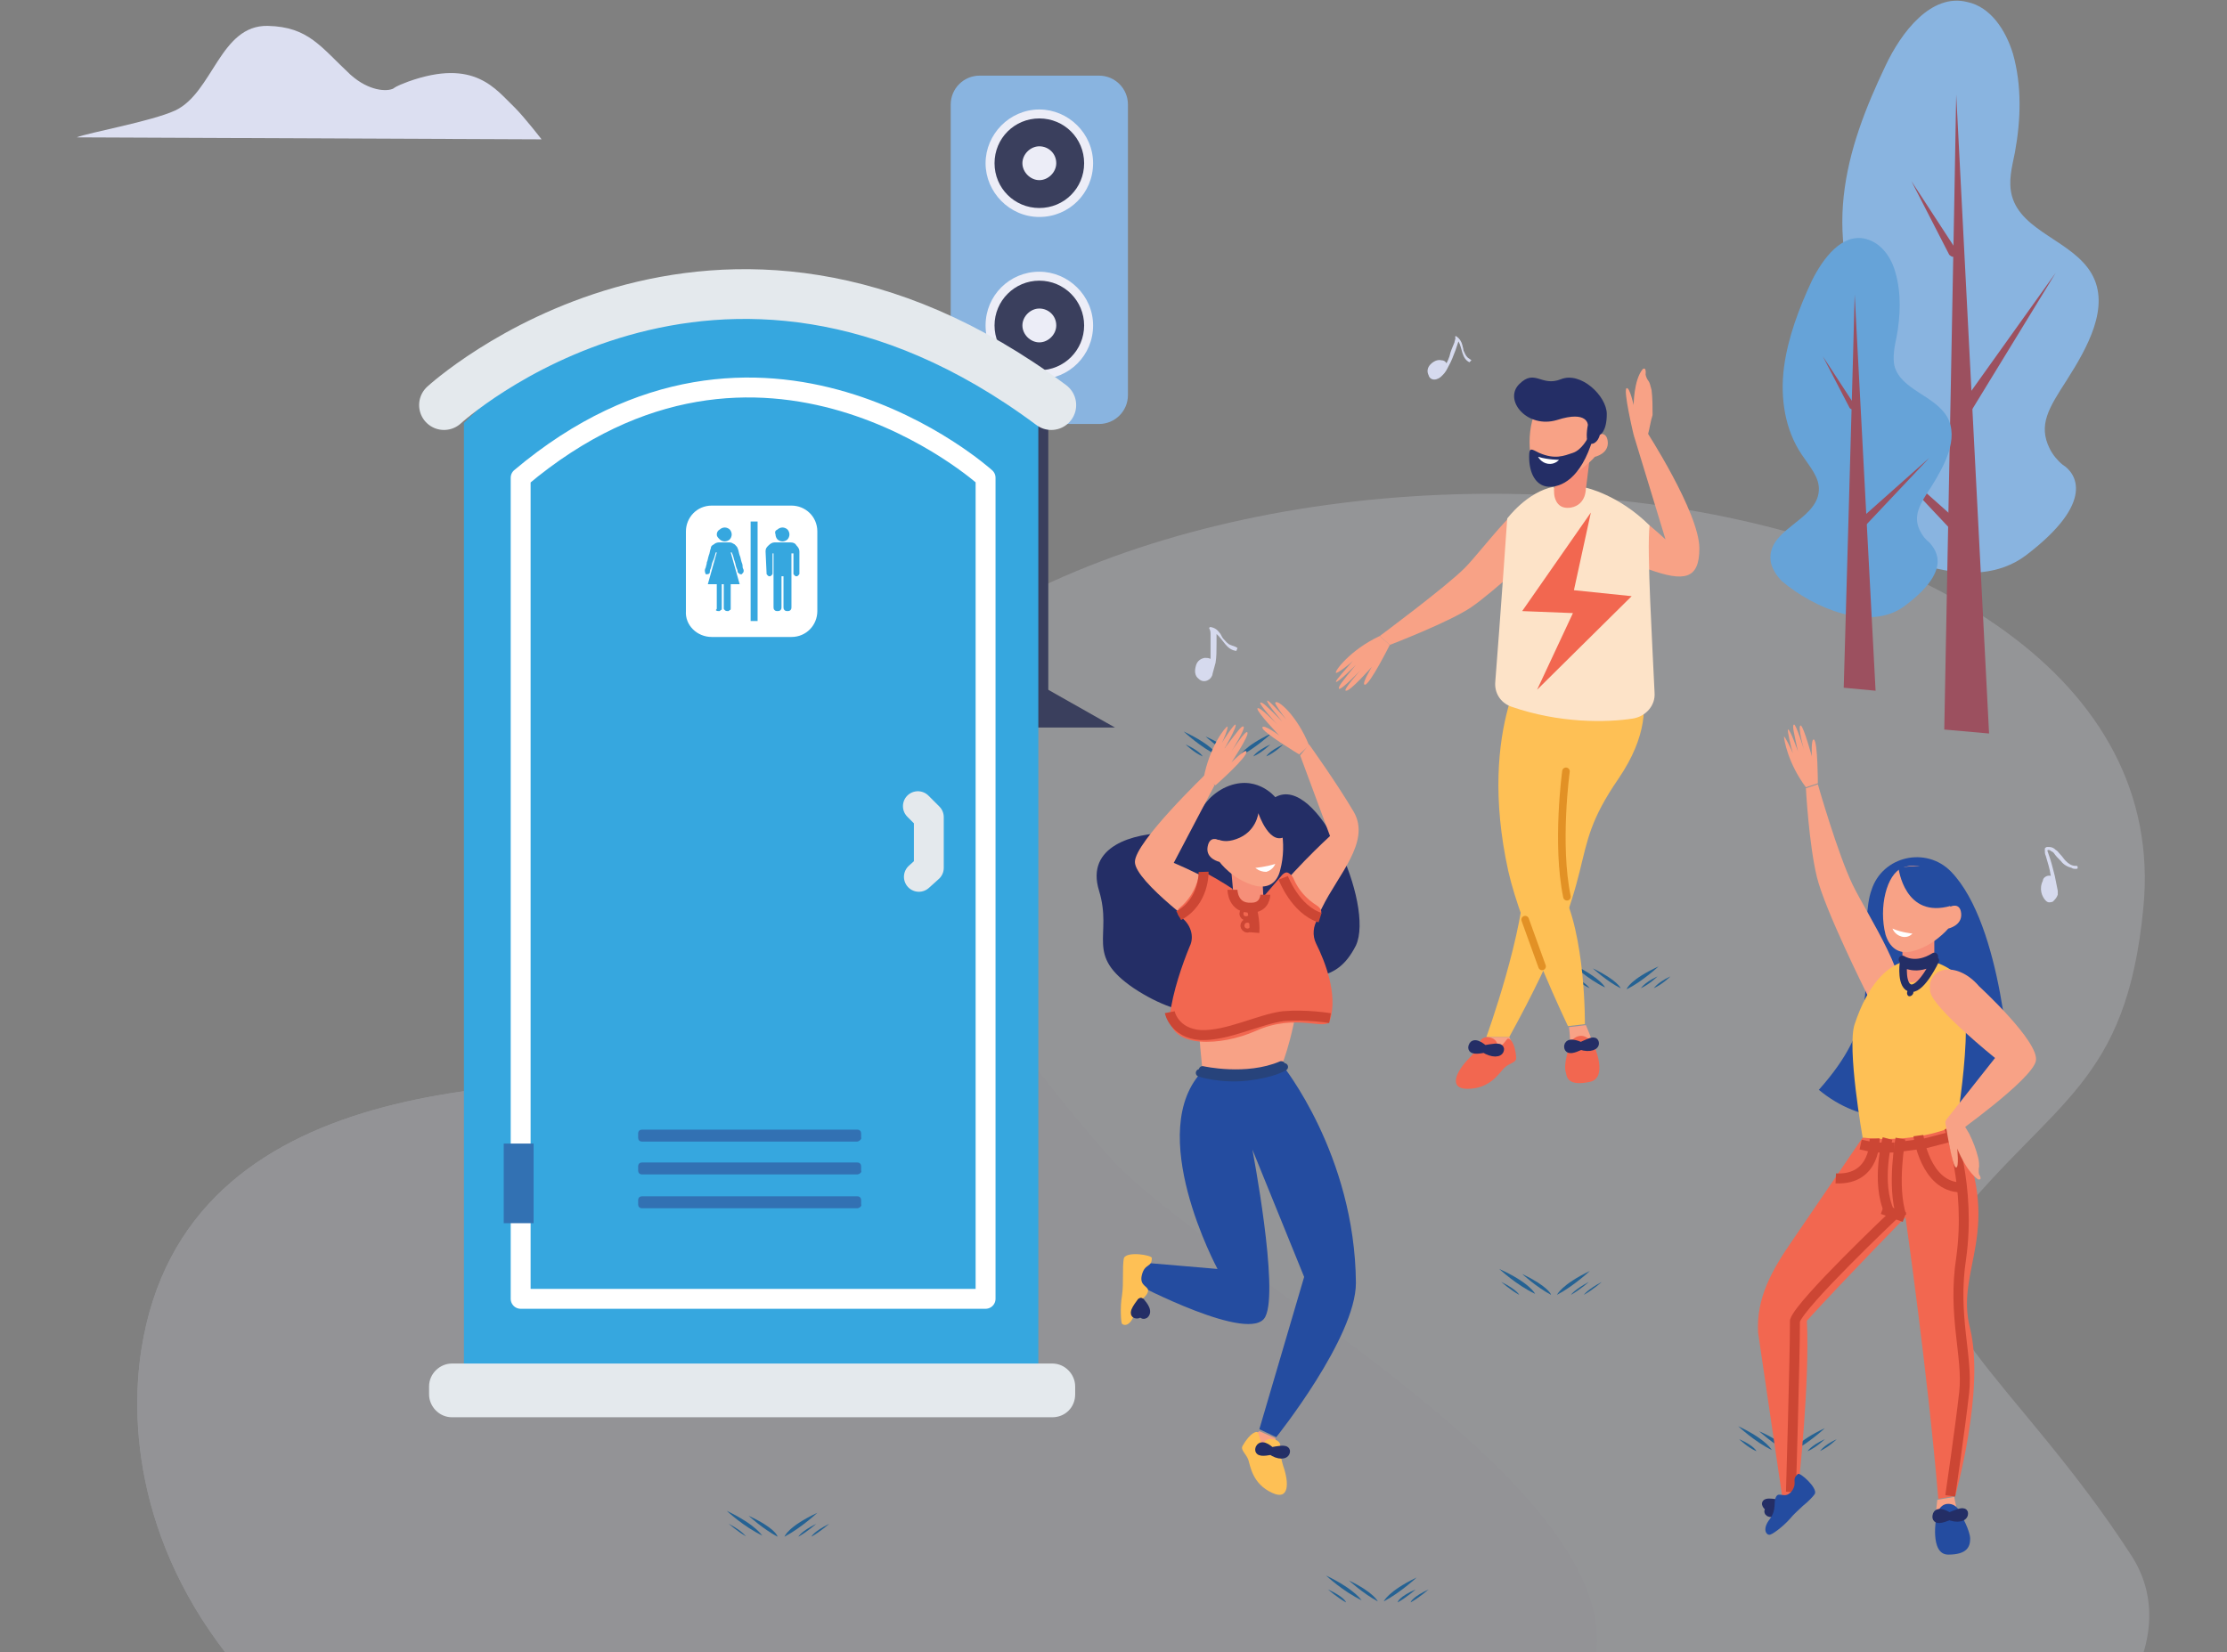 <?xml version="1.0" encoding="utf-8"?>
<!-- Generator: Adobe Illustrator 23.0.3, SVG Export Plug-In . SVG Version: 6.00 Build 0)  -->
<svg version="1.1" id="Layer_1" xmlns="http://www.w3.org/2000/svg" xmlns:xlink="http://www.w3.org/1999/xlink" x="0px" y="0px"
	 viewBox="0 0 223.7 166" style="enable-background:new 0 0 223.7 166;" xml:space="preserve">
<rect x="0" y="0" width="223.7" height="166" fill="#808080" stroke="none"/>
<style type="text/css">
	.st0{fill:none;}
	.st1{opacity:0.2;clip-path:url(#SVGID_2_);}
	.st2{fill:#E8E9F5;}
	.st3{clip-path:url(#SVGID_4_);fill:none;}
	.st4{fill:#DCDFF1;}
	.st5{fill:#36A7DF;}
	.st6{fill:none;stroke:#FFFFFF;stroke-width:2;stroke-linecap:round;stroke-linejoin:round;stroke-miterlimit:10;}
	.st7{fill:none;stroke:#E4E9ED;stroke-width:5;stroke-linecap:round;stroke-miterlimit:10;}
	.st8{fill:#E4E9ED;}
	.st9{fill:#3271B3;}
	.st10{fill:none;stroke:#E4E9ED;stroke-width:3;stroke-linecap:round;stroke-linejoin:round;stroke-miterlimit:10;}
	.st11{fill:#FFFFFF;}
	.st12{fill:#256293;}
	.st13{fill:#66A3D8;}
	.st14{fill:#89B4E0;}
	.st15{opacity:0.7;}
	.st16{fill:#528AC8;}
	.st17{fill:#2C1F56;}
	.st18{fill:#EC9C7F;}
	.st19{fill:#2E3088;}
	.st20{fill:#393795;}
	.st21{fill:#F3A949;}
	.st22{fill:#FDC066;}
	.st23{clip-path:url(#SVGID_6_);}
	.st24{opacity:0.2;}
	.st25{clip-path:url(#SVGID_8_);fill:#DFE1F1;}
	.st26{fill:#3A3F5D;}
	.st27{fill:#ECEDF7;}
	.st28{fill:#9C505F;}
	.st29{fill:none;stroke:#242E66;stroke-width:0.761;stroke-linecap:round;stroke-linejoin:round;stroke-miterlimit:10;}
	.st30{fill:#F26750;}
	.st31{fill:#F8A286;}
	.st32{fill:#244CA0;}
	.st33{fill:#FEC055;}
	.st34{fill:#F68F79;}
	.st35{fill:none;stroke:#CC4634;stroke-miterlimit:10;}
	.st36{fill:#242E66;}
	.st37{fill:none;stroke:#27437B;stroke-width:0.761;stroke-linecap:round;stroke-linejoin:round;stroke-miterlimit:10;}
	.st38{fill:#FDE3C8;}
	.st39{fill:none;stroke:#E29125;stroke-width:0.761;stroke-linecap:round;stroke-linejoin:round;stroke-miterlimit:10;}
	.st40{fill:#D6DAEE;}
</style>
<g>
	<defs>
		<rect id="SVGID_5_" x="0" width="223.7" height="166"/>
	</defs>
	<clipPath id="SVGID_2_">
		<use xlink:href="#SVGID_5_"  style="overflow:visible;"/>
	</clipPath>
	<g style="clip-path:url(#SVGID_2_);">
		<rect x="83.7" y="82.3" class="st0" width="29.2" height="7.4"/>
		<rect x="65.7" y="82.3" class="st0" width="30" height="7.6"/>
		<rect x="78" y="81" class="st0" width="29.2" height="7.4"/>
		<rect x="50.6" y="57.4" class="st9" width="3" height="8"/>
		<g class="st24">
			<path class="st2" d="M84.3,73.9c-3,3.5-5.5,6.9-2.8,10.4c1.3,1.7,3.8,3.3,6.8,6c13,11.8-1.3,17.9-18.2,18.1
				c-16.9,0.3-51.5-1-55.9,27.2c-2.5,16,4,54.5,89.6,63.1c77.1,7.8,121.8-24.6,110.3-42.4s-24.4-25.4-17.7-33.6
				c10-12.3,17.2-13.8,18.9-31.5C219.8,45,118,34.5,84.3,73.9z"/>
			<g>
				<g>
					<defs>
						<path id="SVGID_7_" d="M84.3,73.9c-3,3.5-5.5,6.9-2.8,10.4c1.3,1.7,3.8,3.3,6.8,6c13,11.8-1.3,17.9-18.2,18.1
							c-16.9,0.3-51.5-1-55.9,27.2c-2.5,16,4,54.5,89.6,63.1c77.1,7.8,121.8-24.6,110.3-42.4s-24.4-25.4-17.7-33.6
							c10-12.3,17.2-13.8,18.9-31.5C219.8,45,118,34.5,84.3,73.9z"/>
					</defs>
					<clipPath id="SVGID_4_">
						<use xlink:href="#SVGID_7_"  style="overflow:visible;"/>
					</clipPath>
					<path style="clip-path:url(#SVGID_4_);fill:#DFE1F1;" d="M78.2,59.9c0,0,10.2,30.5,33.3,56.4c11.7,13.1,69.5,41.5,41.2,60.2
						C18.6,265.1,8.5,129.6,8.5,129.6l36.9-60L78.2,59.9z"/>
				</g>
			</g>
		</g>
		<g>
			<g>
				<rect x="103.3" y="40.7" class="st26" width="2" height="30.4"/>
			</g>
			<path class="st14" d="M110.4,42.6h-12c-1.6,0-2.9-1.3-2.9-2.9V10.5c0-1.6,1.3-2.9,2.9-2.9h12c1.6,0,2.9,1.3,2.9,2.9v29.2
				C113.3,41.3,112,42.6,110.4,42.6z"/>
			<path class="st27" d="M109.8,16.4c0,3-2.4,5.4-5.4,5.4S99,19.3,99,16.4s2.4-5.4,5.4-5.4C107.3,11,109.8,13.4,109.8,16.4z"/>
			<path class="st26" d="M108.9,16.4c0,2.5-2,4.5-4.5,4.5c-2.5,0-4.5-2-4.5-4.5c0-2.5,2-4.5,4.5-4.5
				C106.9,11.9,108.9,13.9,108.9,16.4z"/>
			<path class="st27" d="M106.1,16.4c0,0.9-0.8,1.7-1.7,1.7s-1.7-0.8-1.7-1.7c0-0.9,0.8-1.7,1.7-1.7
				C105.3,14.7,106.1,15.4,106.1,16.4z"/>
			<path class="st27" d="M109.8,32.7c0,3-2.4,5.4-5.4,5.4S99,35.7,99,32.7s2.4-5.4,5.4-5.4C107.3,27.3,109.8,29.7,109.8,32.7z"/>
			<ellipse class="st26" cx="104.4" cy="32.7" rx="4.5" ry="4.5"/>
			<path class="st27" d="M106.1,32.7c0,0.9-0.8,1.7-1.7,1.7s-1.7-0.8-1.7-1.7c0-0.9,0.8-1.7,1.7-1.7C105.3,31,106.1,31.7,106.1,32.7
				z"/>
			<polygon class="st26" points="104.4,68.8 96.7,73.1 104.4,73.1 112,73.1 			"/>
		</g>
		<g>
			<g>
				<path class="st12" d="M158,98.1c0,0,0.8,0.8,1.7,1.2C159.7,99.4,159.5,98.8,158,98.1z"/>
				<path class="st12" d="M157.8,96.8c0,0,1.7,1.6,3.4,2.4C161.3,99.3,160.9,98.3,157.8,96.8z"/>
				<path class="st12" d="M160,97.3c0,0,1.4,1.3,2.8,2C162.8,99.3,162.5,98.5,160,97.3z"/>
				<path class="st12" d="M166.6,97.1c0,0-1.6,1.5-3.2,2.3C163.4,99.3,163.8,98.4,166.6,97.1z"/>
				<path class="st12" d="M166.5,98.1c0,0-0.8,0.8-1.7,1.2C164.8,99.4,165,98.8,166.5,98.1z"/>
			</g>
			<path class="st12" d="M167.8,98.1c0,0-0.8,0.8-1.7,1.2C166.1,99.4,166.3,98.8,167.8,98.1z"/>
		</g>
		<g>
			<g>
				<path class="st12" d="M117.3,129.6c0,0,0.8,0.8,1.7,1.2C119,130.8,118.8,130.3,117.3,129.6z"/>
				<path class="st12" d="M117.1,128.3c0,0,1.7,1.6,3.4,2.4C120.5,130.8,120.1,129.7,117.1,128.3z"/>
				<path class="st12" d="M119.3,128.8c0,0,1.4,1.3,2.8,2C122.1,130.8,121.7,129.9,119.3,128.8z"/>
				<path class="st12" d="M125.9,128.5c0,0-1.6,1.5-3.2,2.3C122.7,130.8,123,129.8,125.9,128.5z"/>
				<path class="st12" d="M125.8,129.6c0,0-0.8,0.8-1.7,1.2C124.1,130.8,124.3,130.3,125.8,129.6z"/>
			</g>
			<path class="st12" d="M127.1,129.6c0,0-0.8,0.8-1.7,1.2C125.4,130.8,125.6,130.3,127.1,129.6z"/>
		</g>
		<g>
			<g>
				<path class="st12" d="M174.7,144.6c0,0,0.8,0.8,1.7,1.2C176.5,145.9,176.3,145.3,174.7,144.6z"/>
				<path class="st12" d="M174.6,143.3c0,0,1.7,1.6,3.4,2.4C178,145.8,177.6,144.7,174.6,143.3z"/>
				<path class="st12" d="M176.7,143.8c0,0,1.4,1.3,2.8,2C179.6,145.8,179.2,144.9,176.7,143.8z"/>
				<path class="st12" d="M183.3,143.5c0,0-1.6,1.5-3.2,2.3C180.1,145.8,180.5,144.8,183.3,143.5z"/>
				<path class="st12" d="M183.3,144.6c0,0-0.8,0.8-1.7,1.2C181.5,145.9,181.8,145.3,183.3,144.6z"/>
			</g>
			<path class="st12" d="M184.5,144.6c0,0-0.8,0.8-1.7,1.2C182.8,145.9,183,145.3,184.5,144.6z"/>
		</g>
		<g>
			<g>
				<path class="st12" d="M186.9,104.6c0,0,0.8,0.8,1.7,1.2C188.7,105.8,188.5,105.3,186.9,104.6z"/>
				<path class="st12" d="M186.8,103.3c0,0,1.7,1.6,3.4,2.4C190.2,105.7,189.8,104.7,186.8,103.3z"/>
				<path class="st12" d="M188.9,103.7c0,0,1.4,1.3,2.8,2C191.8,105.7,191.4,104.9,188.9,103.7z"/>
				<path class="st12" d="M195.6,103.5c0,0-1.6,1.5-3.2,2.3C192.3,105.8,192.7,104.8,195.6,103.5z"/>
				<path class="st12" d="M195.5,104.6c0,0-0.8,0.8-1.7,1.2C193.7,105.8,193.9,105.3,195.5,104.6z"/>
			</g>
			<path class="st12" d="M196.7,104.6c0,0-0.8,0.8-1.7,1.2C195,105.8,195.2,105.3,196.7,104.6z"/>
		</g>
		<g>
			<g>
				<path class="st12" d="M119.1,74.8c0,0,0.8,0.8,1.7,1.2C120.8,76,120.6,75.5,119.1,74.8z"/>
				<path class="st12" d="M118.9,73.5c0,0,1.7,1.6,3.4,2.4C122.4,76,121.9,74.9,118.9,73.5z"/>
				<path class="st12" d="M121.1,74c0,0,1.4,1.3,2.8,2C123.9,76,123.6,75.1,121.1,74z"/>
				<path class="st12" d="M127.7,73.7c0,0-1.6,1.5-3.2,2.3C124.5,76,124.9,75,127.7,73.7z"/>
				<path class="st12" d="M127.6,74.8c0,0-0.8,0.8-1.7,1.2C125.9,76,126.1,75.5,127.6,74.8z"/>
			</g>
			<path class="st12" d="M128.9,74.8c0,0-0.8,0.8-1.7,1.2C127.2,76,127.4,75.5,128.9,74.8z"/>
		</g>
		<path class="st14" d="M203.5,55.8c-5.3,4-13.9,0.4-18.6-3.7c-0.8-0.7-1.5-1.7-1.7-2.7c-1.1-5.2,7-6.4,7.3-11
			c0.1-2-1.4-3.7-2.5-5.4c-2.5-3.8-3.3-8.7-2.8-13.3c0.5-4.6,2.2-8.9,4.2-13.1c1.6-3.4,4.6-7.3,8.2-6.4c2.4,0.5,3.9,2.9,4.6,5.2
			c0.9,3.2,0.8,6.6,0.2,9.9c-0.3,1.5-0.7,2.9-0.3,4.4c1,3.6,6.1,4.5,8,7.8c1.9,3.3-0.4,7.4-2.5,10.7c-1.8,2.8-2.9,4.5-1.7,6.9
			c0.3,0.6,0.8,1.2,1.3,1.6C208.5,47.5,210.6,50.4,203.5,55.8z"/>
		<g>
			<path class="st28" d="M196.5,9.5c0,1.2-1.2,63.8-1.2,63.8l4.5,0.4L196.5,9.5z"/>
			<g>
				<path class="st28" d="M196.7,54l-9.3-9.9l10.1,9c0.3,0.2,0.3,0.6,0,0.8C197.4,54.2,197,54.2,196.7,54
					C196.7,54,196.7,54,196.7,54z"/>
			</g>
			<g>
				<path class="st28" d="M195.8,25.6l-3.8-7.4l4.5,6.9c0.1,0.2,0.1,0.5-0.1,0.6C196.3,25.9,196,25.8,195.8,25.6
					C195.9,25.6,195.9,25.6,195.8,25.6z"/>
			</g>
			<g>
				<path class="st28" d="M197.5,41l9-13.6L197.5,41z"/>
				<path class="st28" d="M197,40.7l9.5-13.3l-8.5,13.9c-0.1,0.3-0.5,0.4-0.8,0.2C196.9,41.4,196.8,41,197,40.7
					C197,40.7,197,40.7,197,40.7z"/>
			</g>
		</g>
		<g>
			<path class="st13" d="M191.3,60.9c-3.5,2.6-9.1,0.2-12.3-2.5c-0.5-0.5-0.9-1.1-1.1-1.8c-0.7-3.4,4.6-4.2,4.8-7.3
				c0.1-1.3-0.9-2.4-1.7-3.6c-1.7-2.5-2.2-5.7-1.8-8.8c0.4-3,1.5-5.9,2.8-8.7c1.1-2.2,3-4.8,5.4-4.2c1.6,0.4,2.6,1.9,3,3.4
				c0.6,2.1,0.5,4.4,0.1,6.5c-0.2,0.9-0.4,2-0.2,2.9c0.7,2.4,4,2.9,5.3,5.1c1.2,2.2-0.3,4.9-1.6,7c-1.2,1.8-1.9,3-1.1,4.5
				c0.2,0.4,0.5,0.8,0.9,1.1C194.6,55.4,196,57.4,191.3,60.9z"/>
			<g>
				<path class="st28" d="M186.3,29.6c0,0.8-1.1,39.5-1.1,39.5l3.2,0.3L186.3,29.6z"/>
				<g>
					<path class="st28" d="M187.2,53l6.6-7l-7.2,6.4c-0.2,0.1-0.2,0.4,0,0.6C186.8,53.2,187,53.2,187.2,53
						C187.2,53,187.2,53,187.2,53z"/>
				</g>
				<g>
					<path class="st28" d="M185.8,41l-2.7-5.2l3.2,4.9c0.1,0.1,0,0.3-0.1,0.4C186.1,41.2,185.9,41.1,185.8,41
						C185.8,41,185.8,41,185.8,41z"/>
				</g>
				<path class="st28" d="M187,51.9l6.4-9.6L187,51.9z"/>
			</g>
		</g>
		<g>
			<path class="st5" d="M46.6,42.5v95.3h57.7V42.5C104.4,42.5,76.7,12.6,46.6,42.5z"/>
			<path class="st6" d="M52.3,48v82.5H99V48C99,48,76.5,27.6,52.3,48z"/>
			<path class="st7" d="M44.6,40.7c0,0,27.3-25.1,61,0"/>
			<path class="st8" d="M105.7,142.4H45.4c-1.3,0-2.3-1.1-2.3-2.3v-0.8c0-1.3,1.1-2.3,2.3-2.3h60.3c1.3,0,2.3,1.1,2.3,2.3v0.8
				C108,141.4,107,142.4,105.7,142.4z"/>
			<path class="st9" d="M86.1,114.7H64.5c-0.3,0-0.4-0.2-0.4-0.4v-0.4c0-0.3,0.2-0.4,0.4-0.4h21.6c0.3,0,0.4,0.2,0.4,0.4v0.4
				C86.6,114.4,86.3,114.7,86.1,114.7z"/>
			<path class="st9" d="M86.1,118H64.5c-0.3,0-0.4-0.2-0.4-0.4v-0.4c0-0.3,0.2-0.4,0.4-0.4h21.6c0.3,0,0.4,0.2,0.4,0.4v0.4
				C86.6,117.8,86.3,118,86.1,118z"/>
			<path class="st9" d="M86.1,121.4H64.5c-0.3,0-0.4-0.2-0.4-0.4v-0.4c0-0.3,0.2-0.4,0.4-0.4h21.6c0.3,0,0.4,0.2,0.4,0.4v0.4
				C86.6,121.2,86.3,121.4,86.1,121.4z"/>
			<rect x="50.6" y="114.9" class="st9" width="3" height="8"/>
			<polyline class="st10" points="92.2,81 93.3,82.1 93.3,87.2 92.3,88.1 			"/>
			<g>
				<path class="st11" d="M71.5,64h8c1.5,0,2.6-1.2,2.6-2.6v-8c0-1.5-1.2-2.6-2.6-2.6h-8c-1.5,0-2.6,1.2-2.6,2.6v8
					C68.8,62.8,70,64,71.5,64L71.5,64z M78.1,53.2c0.1-0.1,0.3-0.2,0.5-0.2c0.2,0,0.4,0.1,0.5,0.2c0.1,0.1,0.2,0.3,0.2,0.5
					c0,0.2-0.1,0.4-0.2,0.5s-0.3,0.2-0.5,0.2c-0.2,0-0.4-0.1-0.5-0.2c-0.1-0.1-0.2-0.3-0.2-0.5C77.8,53.4,77.9,53.3,78.1,53.2
					L78.1,53.2z M76.9,55.4c0-0.3,0.1-0.4,0.3-0.6c0.2-0.2,0.4-0.3,0.6-0.3h1.6c0.3,0,0.5,0.1,0.6,0.3c0.2,0.2,0.3,0.4,0.3,0.6v2.2
					c0,0.1,0,0.1-0.1,0.2c-0.1,0.1-0.1,0.1-0.2,0.1c-0.1,0-0.1,0-0.2-0.1c-0.1-0.1-0.1-0.1-0.1-0.2v-2h-0.2v5.4c0,0.1,0,0.2-0.1,0.3
					c-0.1,0.1-0.2,0.1-0.3,0.1c-0.1,0-0.2,0-0.3-0.1c-0.1-0.1-0.1-0.2-0.1-0.3v-3.1h-0.2v3.1c0,0.1,0,0.2-0.1,0.3
					c-0.1,0.1-0.2,0.1-0.3,0.1s-0.2,0-0.3-0.1c-0.1-0.1-0.1-0.2-0.1-0.3v-5.4h-0.1v2c0,0.1,0,0.1-0.1,0.2c-0.1,0.1-0.1,0.1-0.2,0.1
					c-0.1,0-0.1,0-0.2-0.1c-0.1-0.1-0.1-0.1-0.1-0.2L76.9,55.4L76.9,55.4z M75.4,52.4h0.7v10h-0.7V52.4z M72.3,53.2
					c0.1-0.1,0.3-0.2,0.5-0.2c0.2,0,0.4,0.1,0.5,0.2c0.1,0.1,0.2,0.3,0.2,0.5c0,0.2-0.1,0.4-0.2,0.5c-0.1,0.1-0.3,0.2-0.5,0.2
					c-0.2,0-0.4-0.1-0.5-0.2C72.1,54,72,53.9,72,53.7S72.1,53.3,72.3,53.2L72.3,53.2z M70.8,57.3c0,0,0-0.1,0.1-0.3
					c0-0.1,0.1-0.3,0.1-0.5c0.1-0.2,0.1-0.4,0.2-0.7c0.1-0.2,0.1-0.5,0.2-0.7c0-0.2,0.1-0.3,0.3-0.4c0.1-0.1,0.3-0.2,0.5-0.2h1.1
					c0.2,0,0.3,0.1,0.5,0.2c0.1,0.1,0.3,0.3,0.3,0.4c0.1,0.2,0.1,0.4,0.2,0.7c0.1,0.2,0.1,0.4,0.2,0.7c0.1,0.2,0.1,0.4,0.1,0.5
					c0,0.1,0.1,0.2,0.1,0.3v0.1c0,0.1-0.1,0.2-0.2,0.3l-0.1,0c-0.1,0-0.2-0.1-0.3-0.2c0,0,0-0.2-0.1-0.4c-0.1-0.2-0.1-0.4-0.2-0.7
					c-0.1-0.2-0.1-0.5-0.3-0.9h-0.1l0.9,3.2h-0.9v2.4c0,0.1,0,0.2-0.1,0.2c-0.1,0.1-0.1,0.1-0.2,0.1c-0.1,0-0.2,0-0.3-0.1
					c-0.1-0.1-0.1-0.1-0.1-0.2v-2.4h-0.2v2.4c0,0.1,0,0.2-0.1,0.2c-0.1,0.1-0.1,0.1-0.2,0.1c-0.1,0-0.2,0-0.3-0.1
					C72,61.2,72,61.2,72,61.1v-2.4h-0.9l0.9-3.2h-0.1c-0.1,0.4-0.2,0.7-0.3,0.9c-0.1,0.2-0.1,0.4-0.2,0.7c-0.1,0.2-0.1,0.3-0.1,0.4
					c0,0.1-0.1,0.2-0.3,0.2l-0.1,0C70.8,57.5,70.8,57.4,70.8,57.3C70.8,57.3,70.8,57.3,70.8,57.3L70.8,57.3z"/>
			</g>
		</g>
		<g>
			<g>
				<path class="st12" d="M133.4,159.7c0,0,0.9,0.8,1.8,1.3C135.2,160.9,134.9,160.4,133.4,159.7z"/>
				<path class="st12" d="M133.2,158.3c0,0,1.7,1.6,3.6,2.5C136.8,160.9,136.3,159.8,133.2,158.3z"/>
				<path class="st12" d="M135.5,158.8c0,0,1.4,1.3,2.9,2.1C138.4,160.9,138,160,135.5,158.8z"/>
				<path class="st12" d="M142.3,158.5c0,0-1.6,1.5-3.3,2.4C139,160.9,139.4,159.9,142.3,158.5z"/>
				<path class="st12" d="M142.2,159.7c0,0-0.9,0.8-1.8,1.3C140.4,160.9,140.6,160.4,142.2,159.7z"/>
			</g>
			<path class="st12" d="M143.5,159.7c0,0-0.9,0.8-1.8,1.3C141.7,160.9,142,160.4,143.5,159.7z"/>
		</g>
		<g>
			<path class="st29" d="M178.8,151.1c0,0-1.1,0.7-1.4,0.1C177.1,150.7,178.8,151.1,178.8,151.1z"/>
			<path class="st29" d="M178.8,151.1c0,0-0.5,1.2-1.1,0.9C177.2,151.7,178.8,151.1,178.8,151.1z"/>
		</g>
		<path class="st30" d="M196.5,113.1l-9.4,1.2l-7.1,10.4c-2,2.9-3.6,5.7-3.4,9.2l2.6,17.7l1.5-2.7c0,0,1.1-10,0.8-16.2
			c4.1-4.5,9.9-10.4,9.9-10.4s2.2,15.3,3.3,28.3l1.7-0.3c0,0,3-10.6,1.5-16.8C196.3,127.4,201.5,123.7,196.5,113.1z"/>
		<path class="st31" d="M194.6,150.7l1.7-0.3c0,0,0.3,1.9,0.9,3c0.7,1.1,0.8,2.3-1.1,2.7C194.2,156.3,194.3,153.1,194.6,150.7z"/>
		<path class="st32" d="M196,87.6c-2.5-2.6-6.9-1.6-8,1.8c-0.3,0.8-0.4,1.8-0.5,3c-0.2,6.8,1,10.6-4.8,17.1
			c8.7,7.2,19.2-1.6,19.2-1.6S201.2,93,196,87.6z"/>
		<path class="st31" d="M187.4,99.6c0,0-4.1-8.2-4.9-11.5s-1.1-8.9-1.1-8.9l1.2-0.4c0,0,2,7,3.5,10.1c1.5,3.1,6.2,10,4.8,12.8
			S187.4,99.6,187.4,99.6z"/>
		<path class="st31" d="M181.4,79.1l1.2-0.4c0,0,0-4.2-0.4-4.4c-0.3-0.1-0.2,1.7-0.2,1.7s-0.8-2.9-1.1-3.1c-0.4-0.1,0.3,2.4,0.3,2.4
			s-0.8-2.6-1-2.5c-0.2,0.1,0,0.8,0.4,2.7c0,0-0.8-2.3-1-2.2c-0.1,0,0.3,1.8,0.5,2.4c-0.2-0.5-0.8-1.7-0.9-1.7
			C179.2,74.3,179.6,76.7,181.4,79.1z"/>
		<path class="st33" d="M186.3,102.9c2.6-7.8,7.2-7.2,9.9-5.3c2.7,1.9,0.3,15.5,0.3,15.5c-2.7,1.1-5.8,1.6-9.4,1.2
			C187.1,114.3,185.5,105.2,186.3,102.9z"/>
		<path class="st31" d="M198.8,99.1c0,0,6.1,5.6,5.7,7.5c-0.4,1.9-8.3,7.5-8.3,7.5l-0.7-1c-0.1-0.2-0.1-0.4,0-0.6l4.9-6.2
			c0,0-6.1-4.9-6.5-6.6C193.4,97.2,196.5,96.4,198.8,99.1z"/>
		<path class="st34" d="M194.3,93.4c0,0.9,0,1.9,0,2.8c0,0.4,0.1,0.8-0.1,1.2c-0.3,0.6-1.5,1.3-2.2,1.3c-1.3,0-0.9-1.7-0.9-2.7
			c0-1-0.1-2-0.1-3C192.1,93.2,193.3,93.3,194.3,93.4z"/>
		<path class="st32" d="M197,152.2c0,0-0.3-1.1-1.3-1.1s-1.2,1.3-1.2,1.3s-0.7,3.8,1.2,3.8s2.2-0.8,2.2-1.6
			C197.9,153.8,197,152.2,197,152.2z"/>
		<path class="st31" d="M195.9,91.1c0,0,1-0.5,1.1,0.7c0.1,1.2-1.3,1.5-1.3,1.5s-1.5,1.8-3.7,2.3c-1.3,0.3-2.2-0.4-2.6-1.7
			c-0.7-2.7,0.1-6.1,1.7-6.7C193,86.4,195.8,87.9,195.9,91.1z"/>
		<path class="st11" d="M192.1,93.8c0,0-1.1-0.1-2-0.5c0,0,0.2,0.6,0.9,0.8C191.7,94.3,192.1,93.8,192.1,93.8z"/>
		<path class="st32" d="M190.7,87.2c0,0,0.6,5.2,5.3,3.8C196.4,88.6,195.4,86.4,190.7,87.2z"/>
		<path class="st29" d="M195.7,152.3c0,0-1.1-0.7-1.2,0c-0.2,1.1,2.6-0.8,2.8-0.3C197.4,152.5,196.6,152.7,195.7,152.3z"/>
		<line class="st35" x1="189.1" y1="121.5" x2="191.3" y2="122.3"/>
		<path class="st35" d="M179.9,149.9c0,0,0.4-13.4,0.4-17.2c0.6-1.8,9.9-10.6,9.9-10.6"/>
		<line class="st35" x1="193.3" y1="114.9" x2="196" y2="114.2"/>
		<path class="st35" d="M195.8,113.3c0,0,2.2,5.9,1.2,13.1c-0.9,5.8,0.7,9.9,0.3,13.5c-0.4,3.6-1.4,10.4-1.4,10.4"/>
		<path class="st31" d="M196.7,112.1l-1.3,0.6c0,0,0.7,4.7,1.1,4.6c0.3,0,0.1-1.9,0.1-1.9s0.9,2.3,2.1,3.1c0.5,0.1,0.1-0.5,0.1-0.5
			s-0.1-0.3,0-0.8c0-0.2,0-0.5-0.1-0.9c-0.2-0.8-0.5-1.6-0.9-2.4C197.5,113.4,197.1,112.7,196.7,112.1z"/>
		<path class="st32" d="M179.8,152.6c0.4-0.5,0.9-0.9,1.3-1.3c0.5-0.4,1-0.9,1.2-1.2c0.3-0.6-1.5-2.2-1.7-2c-0.7,0.6,0,0.8-0.6,1.7
			c-0.7,0.9-1.3,0-1.6,0.6s0.1,1.2-0.6,2.2c-0.8,1-0.4,1.6-0.1,1.6C177.9,154.3,179.1,153.4,179.8,152.6z"/>
		<path class="st35" d="M189.6,114.4c0,0-1.2,4.4,0.2,7.4"/>
		<path class="st35" d="M190.9,114.4c0,0-0.9,4.8,0.1,7.8"/>
		<path class="st35" d="M192.7,114.1c0,0,0.7,5.2,4.3,5.2"/>
		<path class="st35" d="M188.3,114.4c0,0,0.2,4.2-3.9,4"/>
		<line class="st35" x1="186.9" y1="115" x2="187.8" y2="115.2"/>
		<line class="st35" x1="188.5" y1="115.3" x2="189.1" y2="115.3"/>
		<line class="st35" x1="189.7" y1="115.3" x2="190.3" y2="115.3"/>
		<line class="st35" x1="191" y1="115.2" x2="192.5" y2="115"/>
		<path class="st29" d="M191.1,96.4c0,0,1.3,0.9,3.2-0.3"/>
		<path class="st29" d="M194.4,96.5c-1.9,1.2-3.2,0.3-3.2,0.3s-0.3,2.4,0.8,2.5C193.1,99.3,194.4,96.5,194.4,96.5z"/>
		<path class="st36" d="M192.2,99.7c0,0.2-0.2,0.4-0.4,0.4c-0.2,0-0.3-0.3-0.2-0.5c0-0.2,0.2-0.4,0.4-0.4
			C192.1,99.3,192.2,99.5,192.2,99.7z"/>
		<path class="st36" d="M128.1,80.1c0,0-2-2.5-5.2-0.9c-3.2,1.7-2.2,4.5-5.6,4.5s-8.3,1.3-6.9,5.8c1.4,4.6-1.5,6.4,3.5,9.8
			c5,3.3,9.5,3.3,13.7,0.7c4.2-2.6,6.5-0.9,8.6-5C138.1,90.9,132.3,77.7,128.1,80.1z"/>
		<path class="st32" d="M128.8,107l-7.9,0.5c-6.1,6.1,1.4,20,1.4,20l-8.2-0.7v2.2c0,0,11.6,6.1,13,3.3c1.4-2.7-1.3-16.8-1.3-16.8
			l5.2,12.8l-4.5,15.3l1.7,0.8c0,0,8-10,8-15.5C136.1,116,128.8,107,128.8,107z"/>
		<path class="st31" d="M129.5,96.6c0,0,1.7-2.1,3.3-5.4c1.6-3.3,4.9-6.6,3.2-9.6c-1.7-2.9-4.5-6.8-4.5-6.8l-0.9,1.1l3,8.1
			c0,0-4.5,4.1-6.6,7.3C124.9,94.5,128.1,97.9,129.5,96.6z"/>
		<path class="st31" d="M121.2,93.8c0,0-7.2-5.2-7.2-7.2c0-2,7.2-8.9,7.2-8.9l0.8,1.2l-4.1,7.8c0,0,7.8,3.2,8.5,5.8
			C127.1,95.1,124.1,96,121.2,93.8z"/>
		<path class="st31" d="M130.8,96.9c0.7-7.3-6.5-7.7-9.1-5.6c-2.6,2-0.9,16.3-0.9,16.3c2.7,0.5,5.4,0.4,7.9-0.5
			C128.8,107,130.3,103.3,130.8,96.9z"/>
		<path class="st33" d="M112.7,130.2c0.1-0.7,0.1-1.3,0.1-2c0-0.6,0-1.4,0.1-1.8c0.3-0.7,2.8-0.3,2.8,0c0,1-0.7,0.5-1,1.7
			c-0.3,1.2,0.8,1.1,0.6,1.7c-0.2,0.7-1,0.7-1.3,2c-0.3,1.3-1,1.5-1.3,1.2C112.6,132.9,112.5,131.3,112.7,130.2z"/>
		<path class="st31" d="M120.9,78.2l1.2,0.7c0,0,3.3-2.9,3.1-3.4c-0.1-0.3-1.5,1.1-1.5,1.1s1.8-2.7,1.6-3c-0.1-0.4-1.6,1.9-1.6,1.9
			s1.5-2.4,1.2-2.5c-0.2-0.1-0.6,0.5-1.9,2.2c0,0,1.3-2.2,1.1-2.4c-0.1-0.1-1.2,1.5-1.5,2.1c0.3-0.5,0.8-1.8,0.7-1.9
			C123.1,73,121.5,75,120.9,78.2z"/>
		<path class="st31" d="M131.5,74.9l-1,0.9c0,0-3.8-2.3-3.7-2.7c0.1-0.4,1.7,0.8,1.7,0.8s-2.2-2.3-2.2-2.7c0.1-0.4,2,1.6,2,1.6
			s-1.9-2.1-1.7-2.2c0.2-0.1,0.7,0.4,2.2,1.9c0,0-1.7-2-1.5-2.1c0.1-0.1,1.4,1.3,1.9,1.9c-0.3-0.4-1.2-1.6-1.1-1.7
			C128.3,70.2,130.3,71.9,131.5,74.9z"/>
		<path class="st31" d="M128.1,144.5c0,0,0.5,2.1,0.8,3.1c0.3,1,0.3,1.8,0.1,2.3c-0.2,0.5-2.1-0.5-2.8-1.8c-0.7-1.3,0-1.4-0.8-2.2
			c-0.8-0.9,1.1-2.1,1.1-2.1L128.1,144.5z"/>
		<path class="st34" d="M123.6,86.6l0.3,3.3c0.1,0.9,0.8,1.6,1.7,1.7h0h0c0.8,0,1.4-0.7,1.3-1.5l-0.2-4.1L123.6,86.6z"/>
		<path class="st30" d="M120.4,88.1c-0.3,1.3-1,2.4-2,3.2c-0.2,0.3-0.1,0.7,0.2,0.9l0.1,0c0.9,0.7,1.3,1.9,0.8,2.9
			c-0.7,1.7-1.7,4.5-2,7c0,3.3,5.2,3,8.6,1.5c4.2-1.9,7.2,0.1,7.5-1.1c0.8-2.6-0.5-5.9-1.4-7.7c-0.4-0.8-0.3-1.8,0.2-2.5l0.2-0.3
			c0-0.1,0.1-0.1,0.1-0.2c0.1-0.3-0.1-0.6-0.4-0.8c-1.1-0.7-1.9-1.6-2.4-2.8c-0.1-0.2-0.3-0.4-0.5-0.5s-0.4,0-0.6,0.2L127,90
			c0,0-0.3,1.1-1.4,1.1c-1.6,0-1.8-1.8-1.8-1.8s-1.2-0.8-2.5-1.5C121,87.7,120.4,87.6,120.4,88.1z"/>
		<path class="st33" d="M128.9,147.3c-0.2-0.6-0.3-1.3-0.3-2c0,0,0,0,0,0c0.1-0.7-1.3-1-1.6-0.4c-0.3,0.7-0.5-0.7-0.6-0.9
			c-0.1-0.3-0.8-0.1-1.6,1.3c-0.2,0.4,0.4,0.8,0.6,1.4s0.4,2.4,2.4,3.3C129.5,150.8,129.5,149,128.9,147.3z"/>
		<path class="st31" d="M122.4,84.4c0,0-0.9-0.5-1.1,0.7c-0.2,1.2,1.2,1.5,1.2,1.5s1.3,1.8,3.6,2.4c1.3,0.3,2.2-0.3,2.5-1.6
			c0.7-2.6,0.1-5.9-1.4-6.6C125.4,79.9,122.6,81.2,122.4,84.4z"/>
		<path class="st11" d="M126.1,87.2c0,0,1.1-0.1,2-0.4c0,0-0.2,0.6-0.9,0.8C126.5,87.6,126.1,87.2,126.1,87.2z"/>
		<path class="st36" d="M121.6,83.7c0,0,0.7,1.3,2.6,0.6c2-0.7,2.2-2.6,2.2-2.6s1.2,3.6,2.9,2.2C131.1,82.5,125.2,76,121.6,83.7z"/>
		<g>
			<path class="st29" d="M114.6,130.8c0,0,0.2,1.3-0.4,1.3C113.5,132.1,114.6,130.8,114.6,130.8z"/>
			<path class="st29" d="M114.6,130.8c0,0,0.9,0.9,0.4,1.3C114.5,132.4,114.6,130.8,114.6,130.8z"/>
		</g>
		<path class="st29" d="M127.7,145.8c0,0-0.9-0.9-1.2-0.3c-0.4,1,2.6-0.3,2.7,0.3C129.2,146.3,128.4,146.3,127.7,145.8z"/>
		<path class="st37" d="M120.8,107.5c0,0,4.4,1,7.9-0.5"/>
		<path class="st37" d="M120.5,107.8c0,0,2.1,0.7,4.8,0.4c2.6-0.3,3.7-1,3.7-1"/>
		<path class="st35" d="M117.5,101.7c0,0,0.4,2.1,3.1,2.3c2.7,0.1,5.9-1.6,8.3-1.9c2.4-0.2,4.7,0.2,4.7,0.2"/>
		<path class="st35" d="M120.9,87.6c0,0,0.1,3-2.5,4.4"/>
		<path class="st35" d="M128.9,88.2c0,0,1.2,3.2,3.7,4"/>
		<path class="st35" d="M123.8,89.4c0,0,0,1.9,1.9,1.8c1.4,0,1.4-1.3,1.4-1.3"/>
		<path class="st35" d="M125.7,91.1c0,0,0.4,1.4,0.3,2.6"/>
		<path class="st35" d="M125,91.8c0,0.1,0.1,0.2,0.2,0.2c0.1,0,0.2-0.1,0.2-0.2c0-0.1-0.1-0.2-0.2-0.2C125.1,91.5,125,91.7,125,91.8
			z"/>
		<path class="st35" d="M125.1,93c0,0.1,0.1,0.2,0.2,0.2s0.2-0.1,0.2-0.2s-0.1-0.2-0.2-0.2S125.1,92.9,125.1,93z"/>
		<path class="st33" d="M162.6,65.2c0,0,5.7,4.6,0,13c-5.7,8.3-1.1,8-11,26c-2.2,0-2.3,0-2.3,0s3.9-10.7,3.9-16.8
			c0-6.1,4.1-22.2,4.1-22.2L162.6,65.2z"/>
		<path class="st33" d="M153.9,65.6c0,0-5.6,7.3-2.4,21.9c1.3,5.8,6,15.6,6,15.6l1.7-0.2c0,0,0.1-9-2.4-13.6
			c-2.5-4.6,0.4-24.2,0.4-24.2L153.9,65.6z"/>
		<path class="st31" d="M160.7,49.6c2.7,0.9,6.6,4.6,6.6,4.6l-3.2-10.5l1.2-0.5c0,0,5.4,8.3,5.4,11.9c0,3.1-1.5,3.4-5.1,2.1
			c-1.8-0.7-4.9-2.3-6.5-3.3c-1.4-0.9-1.7-0.4-2.1-1.7c0-0.1,0-0.1,0-0.3C157.1,50.1,159,49,160.7,49.6z"/>
		<path class="st31" d="M155.3,54.6c0,0-5.3,4.9-7.5,6.4c-2.2,1.5-8.2,3.8-8.2,3.8l-1-0.9c0,0,6.6-4.9,8.5-6.8
			c1.9-1.9,6.1-7.9,8.6-7.9C158.1,49.2,157.9,52,155.3,54.6z"/>
		<path class="st31" d="M151.9,55.1c0.3-7.5,7.2-7,9.8-4.9c2.6,2.1,1,15.1,1,15.1l-8.7,0.4C153.9,65.6,151.5,62.8,151.9,55.1z"/>
		<path class="st31" d="M165.5,43.8l-1.4-0.1c0,0-1.1-4.6-0.7-4.7c0.3-0.1,0.7,1.7,0.7,1.7s0-2.5,0.9-3.6c0.4-0.3,0.3,0.5,0.3,0.5
			s0,0.3,0.3,0.7c0.1,0.1,0.2,0.5,0.3,0.9c0.1,0.8,0.1,1.7,0.1,2.5C165.8,42.3,165.7,43.1,165.5,43.8z"/>
		<path class="st31" d="M138.6,63.9l1,0.9c0,0-2,4-2.5,4c-0.4,0,0.7-1.8,0.7-1.8s-2.2,2.5-2.6,2.4c-0.4,0,1.5-2.1,1.5-2.1
			s-2,2.1-2.2,1.9c-0.1-0.2,0.3-0.7,1.7-2.4c0,0-1.9,1.9-2,1.7c-0.1-0.1,1.2-1.5,1.7-2.1c-0.4,0.4-1.6,1.3-1.7,1.2
			C134,67.5,135.6,65.3,138.6,63.9z"/>
		<path class="st31" d="M149.4,104.2c0,0-1,1.7-1.8,2.4c-0.8,0.8-1.1,1.5-1.1,2.1c0,0.5,2.2,0.5,3.4-0.4c1.2-0.9,0.6-1.2,1.7-1.7
			c1.1-0.4,0-2.4,0-2.4H149.4z"/>
		<path class="st31" d="M159.3,103l-1.7,0.2c0,0,0.3,1.9-0.1,3.1c-0.3,1.2-0.1,2.5,1.8,2.2C161.3,108.4,160.3,105.3,159.3,103z"/>
		<path class="st34" d="M159.7,45.9l-0.5,4.1c-0.1,0.9-0.9,1.7-1.8,1.6h0h0c-0.8,0-1.4-0.8-1.3-1.6l0.3-4.2L159.7,45.9z"/>
		<path class="st38" d="M156.1,48.9c0,0-0.3,2.4,1.7,2.1c1.6-0.3,1.5-2,1.5-2s3.3,0.7,6.4,3.8c-0.3,2.4,0.3,12.3,0.5,16.8
			c0.1,1.3-0.9,2.4-2.2,2.6c-2.6,0.4-7.3,0.5-12.2-1.2c-1.1-0.4-1.7-1.4-1.6-2.5c0.5-6.3,1.2-16.4,1.2-16.4S153.4,49.4,156.1,48.9z"
			/>
		<polygon class="st30" points="159.8,51.5 152.9,61.4 158,61.6 154.4,69.3 163.9,59.9 158.1,59.3 		"/>
		<path class="st30" d="M157.6,105.3c0,0,0.1-1,1-1.2c0.9-0.2,1.5,0.9,1.5,0.9s1.5,3.3-0.4,3.7c-1.9,0.4-2.3-0.2-2.4-0.9
			C157,107,157.6,105.3,157.6,105.3z"/>
		<path class="st30" d="M147.6,106.3c0.5-0.5,0.9-1.1,1.1-1.7c0,0,0,0,0,0c0.3-0.7,1.7-0.4,1.7,0.4s0.8-0.4,1-0.6
			c0.2-0.2,0.8,0.3,0.9,1.9c0,0.5-0.7,0.5-1.2,1c-0.5,0.5-1.4,2.1-3.7,2.1C145.5,109.4,146.2,107.7,147.6,106.3z"/>
		<path class="st31" d="M160.4,43.7c0,0,1-0.5,1.1,0.7c0.1,1.2-1.3,1.5-1.3,1.5s-1.5,1.8-3.7,2.3c-1.3,0.3-2.2-0.4-2.6-1.7
			c-0.7-2.7,0.1-6.1,1.7-6.7C157.6,38.9,160.3,40.4,160.4,43.7z"/>
		<path class="st36" d="M159.5,42.7c0,0-0.4,1.9,0.3,1.9c0.7,0,0.9-0.9,0.9-0.9s0.7-0.3,0.7-2.1c0-1.8-2.6-4.3-4.6-3.5
			c-2,0.8-2.6-1.1-4.2,0.5s0.8,4.5,3.8,3.6C159.5,41.2,159.5,42.7,159.5,42.7z"/>
		<path class="st36" d="M159.5,44c0,0-0.6,1.2-1.5,1.5c-0.9,0.3-1.8,0.7-3.4,0c-0.8-0.4-1-0.6-1,0.4c0,1.7,0.7,2.9,1.9,3
			c1.3,0.1,3.3-0.8,4.5-4.8"/>
		<path class="st29" d="M149.1,105.4c0,0-1-0.9-1.2-0.3c-0.4,1,2.7-0.3,2.8,0.3C150.7,105.9,149.9,105.9,149.1,105.4z"/>
		<path class="st29" d="M158.8,105.1c0,0-1.2-0.6-1.3,0c-0.1,1.1,2.5-0.9,2.7-0.4C160.4,105.1,159.7,105.4,158.8,105.1z"/>
		<path class="st11" d="M156.6,46.2c0,0-1.1,0-2.1-0.3c0,0,0.3,0.6,1,0.7C156.2,46.7,156.6,46.2,156.6,46.2z"/>
		<path class="st39" d="M157.3,77.5c0,0-1,7.3,0.1,12.6"/>
		<line class="st39" x1="153.2" y1="92.4" x2="154.9" y2="97.1"/>
		<g>
			<g>
				<path class="st12" d="M73.2,153.1c0,0,0.9,0.8,1.8,1.3C74.9,154.4,74.7,153.9,73.2,153.1z"/>
				<path class="st12" d="M73,151.8c0,0,1.7,1.6,3.6,2.5C76.5,154.3,76.1,153.3,73,151.8z"/>
				<path class="st12" d="M75.2,152.3c0,0,1.4,1.3,2.9,2.1C78.1,154.3,77.8,153.5,75.2,152.3z"/>
				<path class="st12" d="M82.1,152c0,0-1.6,1.5-3.3,2.4C78.8,154.4,79.1,153.4,82.1,152z"/>
				<path class="st12" d="M82,153.1c0,0-0.9,0.8-1.8,1.3C80.2,154.4,80.4,153.9,82,153.1z"/>
			</g>
			<path class="st12" d="M83.3,153.1c0,0-0.9,0.8-1.8,1.3C81.5,154.4,81.7,153.9,83.3,153.1z"/>
		</g>
		<path class="st40" d="M147.4,35.9c-0.2-0.2-0.3-0.5-0.4-0.7c0-0.2-0.1-0.4-0.1-0.5c-0.1-0.4-0.3-0.7-0.6-0.9
			c-0.1-0.1-0.2,0.1-0.1,0.1l0,0c0,0.2-0.1,0.4-0.1,0.5c-0.2,0.5-0.4,0.9-0.5,1.4c-0.1,0.3-0.2,0.5-0.3,0.7
			c-0.1-0.2-0.3-0.3-0.5-0.3c-0.4-0.1-0.8,0.1-1.1,0.4s-0.4,0.7-0.2,1.1c0.1,0.4,0.5,0.5,0.8,0.4c0.3-0.1,0.4-0.2,0.6-0.4
			c0.3-0.3,0.4-0.5,0.6-0.9c0.3-0.5,0.5-1.1,0.7-1.6c0.1-0.3,0.2-0.6,0.3-0.9c0.4,0.7,0.3,1.7,1.1,2.1c0.1-0.1,0.1-0.1,0.2-0.2
			C147.7,36.1,147.5,36,147.4,35.9z"/>
		<path class="st40" d="M206,88c-0.1-0.7-0.3-1.3-0.5-2c-0.1-0.2-0.1-0.4-0.1-0.6c0-0.2,0-0.2,0.2-0.3c0.1,0,0.1,0,0.2,0
			c0.3,0,0.5,0.1,0.7,0.3c0.2,0.1,0.3,0.3,0.5,0.5c0.2,0.2,0.3,0.4,0.5,0.6c0.3,0.3,0.6,0.5,1,0.5c0,0,0.1,0,0.1,0
			c0.1,0,0.1,0.1,0.1,0.2c0,0.1-0.1,0.1-0.2,0.1c-0.1,0-0.3,0-0.4-0.1c-0.4-0.1-0.8-0.3-1.1-0.7c-0.3-0.3-0.5-0.5-0.7-0.8
			c-0.1-0.1-0.1-0.1-0.3-0.2c0,0-0.1-0.1-0.2-0.1c-0.1,0-0.2,0-0.1,0.2c0.3,0.8,0.5,1.6,0.7,2.4c0.1,0.5,0.2,1,0.3,1.5
			c0,0.1,0,0.3,0,0.4c-0.1,0.3-0.3,0.5-0.5,0.7c-0.3,0.1-0.5,0.1-0.7-0.1c-0.4-0.4-0.7-1.2-0.3-2C205.2,88.2,205.6,87.9,206,88
			C205.9,88,205.9,88,206,88z"/>
		<path class="st40" d="M123.6,64.8c-0.3-0.1-0.5-0.4-0.7-0.6c-0.1-0.1-0.2-0.3-0.3-0.5c-0.3-0.4-0.5-0.6-1-0.7
			c-0.1,0-0.2,0.1-0.1,0.2l0,0c0.1,0.2,0.1,0.4,0.1,0.5c0,0.5,0,1.1,0,1.6c0,0.3,0,0.5,0,0.9c-0.2-0.1-0.4-0.1-0.6-0.1
			c-0.5,0.1-0.8,0.4-0.9,0.9c-0.1,0.4-0.1,0.9,0.3,1.2c0.3,0.3,0.7,0.3,1,0.1c0.2-0.1,0.4-0.4,0.4-0.6c0.1-0.4,0.2-0.7,0.3-1.1
			c0.1-0.6,0.1-1.2,0.1-1.9c0-0.3,0-0.7,0-1c0.7,0.6,1,1.6,2,1.7c0-0.1,0.1-0.2,0.1-0.3C124,64.9,123.8,64.9,123.6,64.8z"/>
		<g>
			<g>
				<path class="st12" d="M150.8,128.8c0,0,0.9,0.8,1.8,1.3C152.6,130.1,152.4,129.6,150.8,128.8z"/>
				<path class="st12" d="M150.6,127.5c0,0,1.7,1.6,3.6,2.5C154.2,130,153.7,128.9,150.6,127.5z"/>
				<path class="st12" d="M152.9,128c0,0,1.4,1.3,2.9,2.1C155.8,130,155.4,129.2,152.9,128z"/>
				<path class="st12" d="M159.7,127.7c0,0-1.6,1.5-3.3,2.4C156.4,130.1,156.8,129.1,159.7,127.7z"/>
				<path class="st12" d="M159.6,128.8c0,0-0.9,0.8-1.8,1.3C157.8,130.1,158.1,129.6,159.6,128.8z"/>
			</g>
			<path class="st12" d="M160.9,128.8c0,0-0.9,0.8-1.8,1.3C159.1,130.1,159.4,129.6,160.9,128.8z"/>
		</g>
		<path class="st4" d="M54.4,14c0,0-1.7-2.2-2.7-3.2c-1.9-1.8-4-5-10.7-2.6c-0.5,0.2-1.1,0.4-1.5,0.7c-0.6,0.3-2.4,0.3-4.3-1.4
			c-3-2.8-4.2-4.8-8.3-4.9c-4.8-0.1-5.5,6.7-9.3,8.5c-2.4,1.1-8.6,2.2-9.9,2.7L54.4,14z"/>
	</g>
</g>
</svg>

